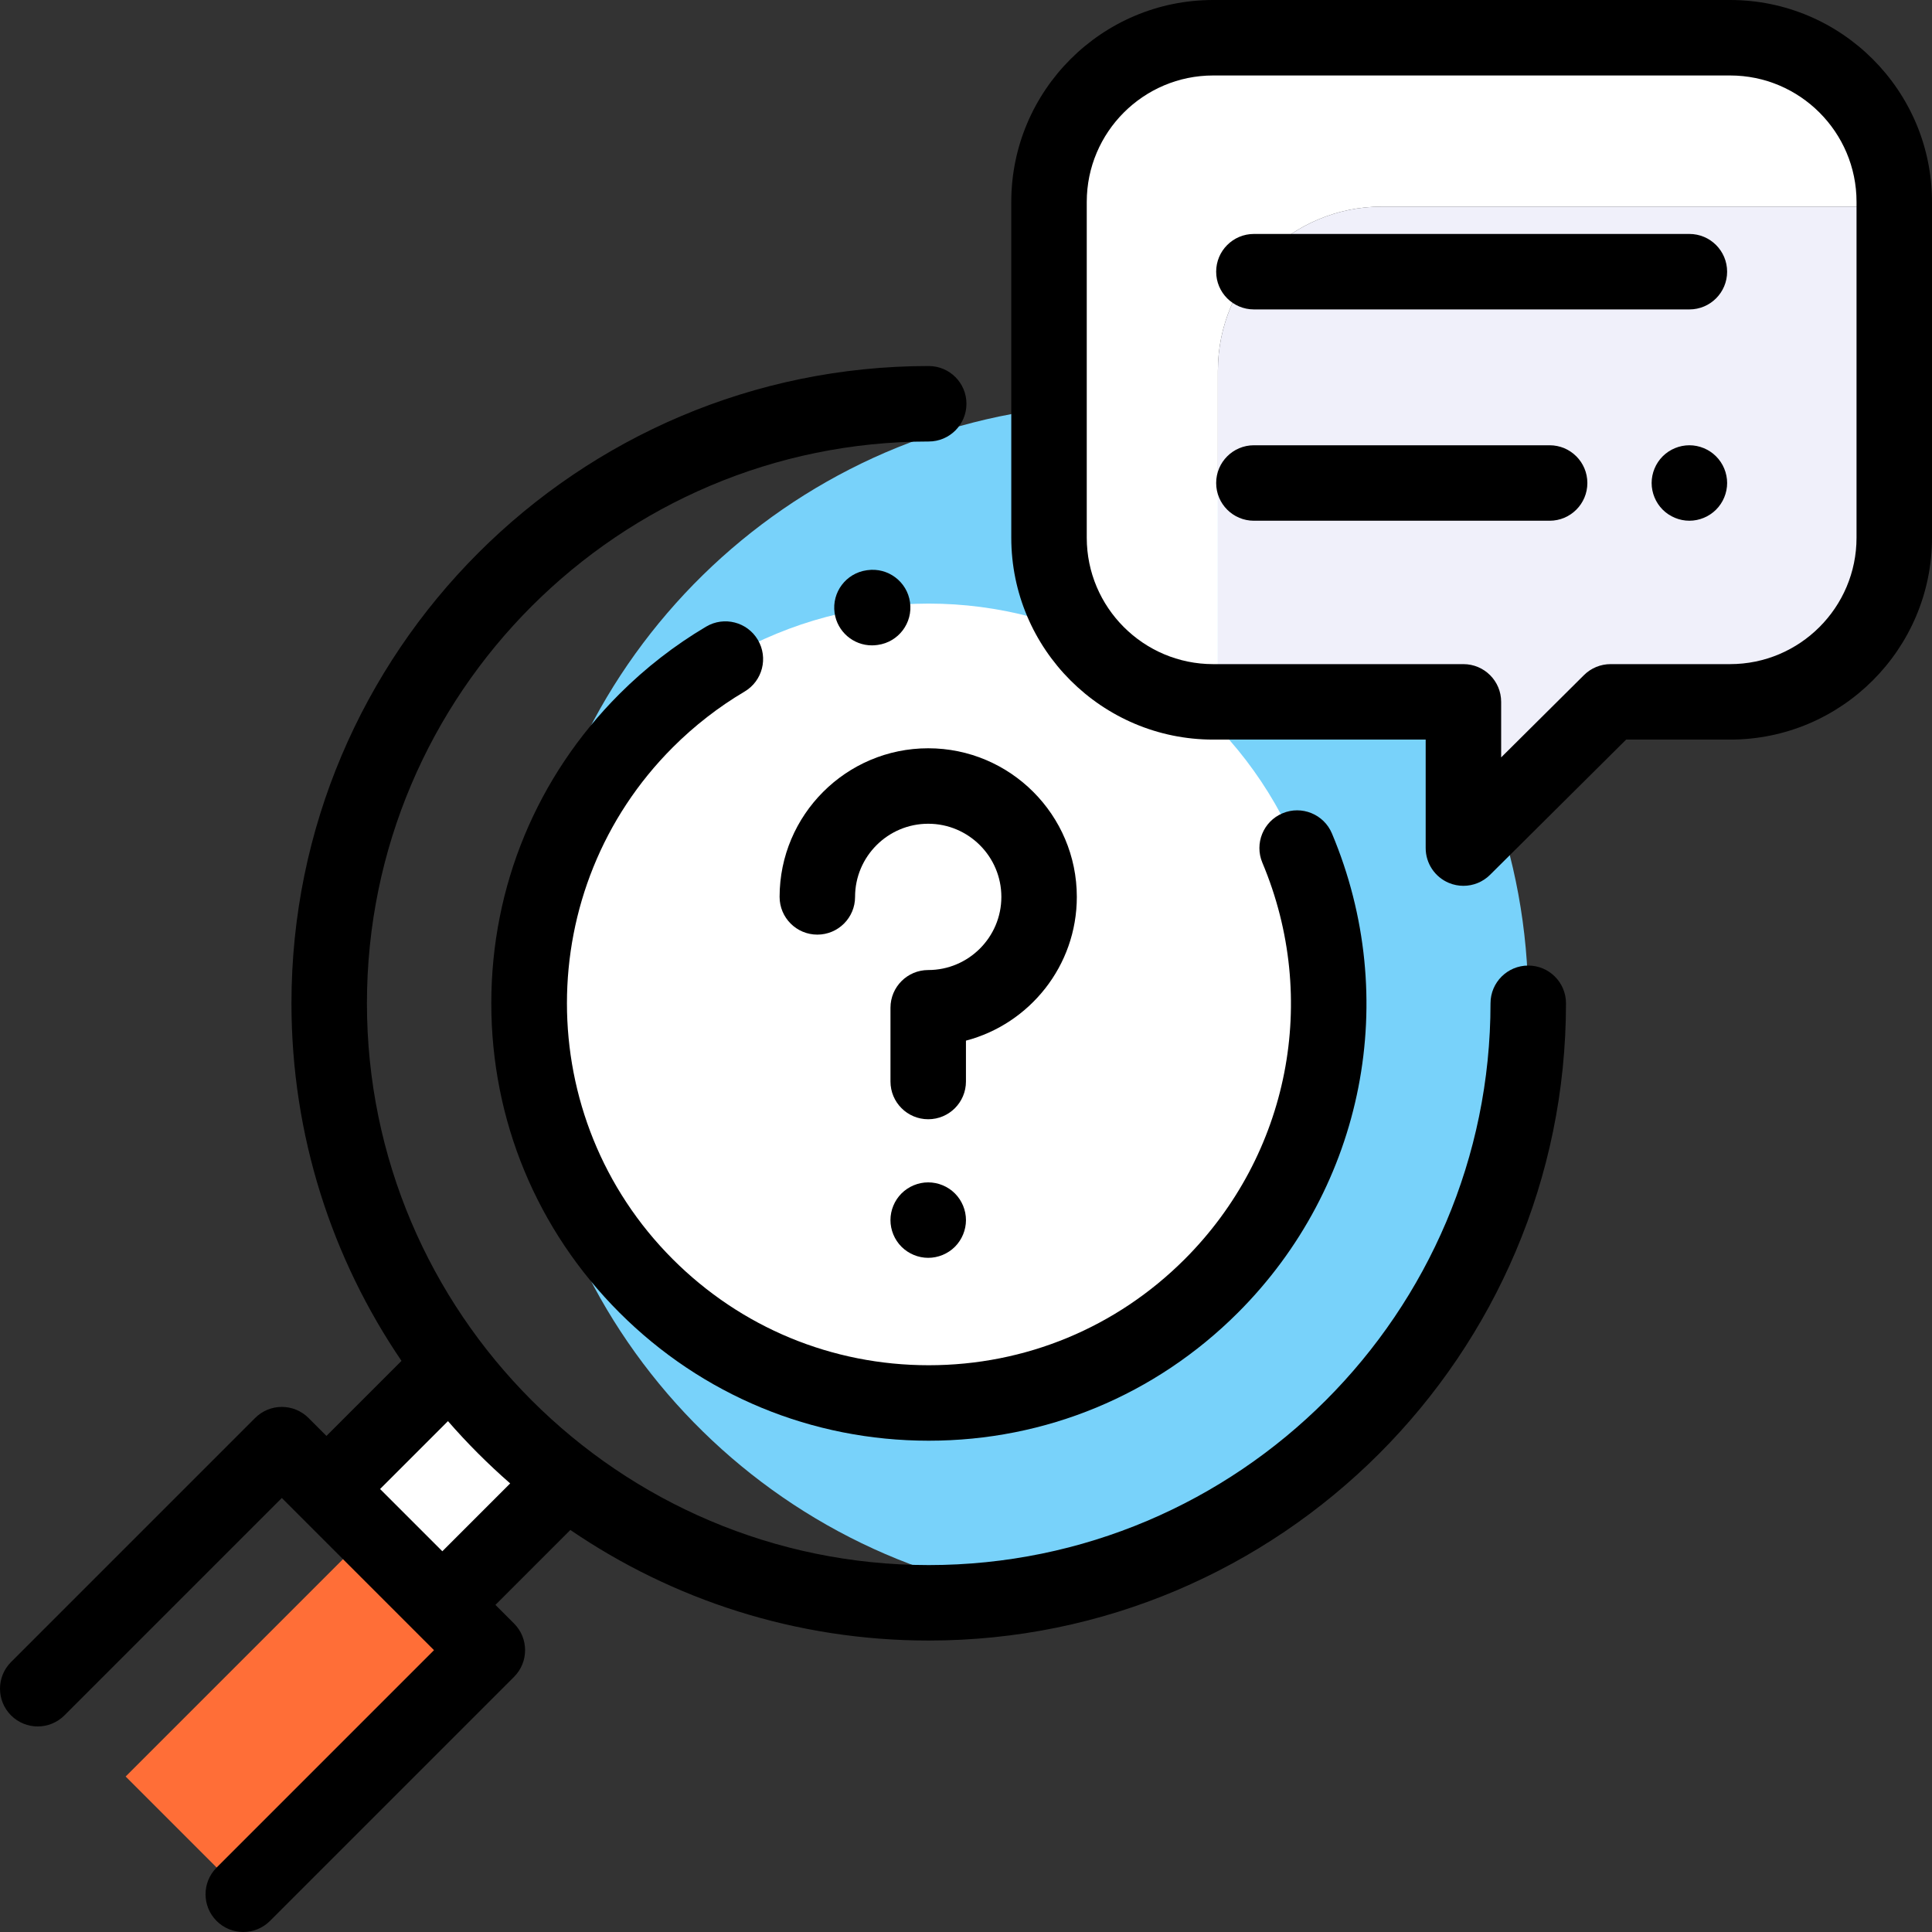 <?xml version="1.0" encoding="iso-8859-1"?>
<!-- Generator: Adobe Illustrator 19.0.0, SVG Export Plug-In . SVG Version: 6.00 Build 0)  -->
<svg version="1.1" id="Capa_1" xmlns="http://www.w3.org/2000/svg" xmlns:xlink="http://www.w3.org/1999/xlink" x="0px" y="0px"
	 viewBox="0 0 512.001 512.001" style="enable-background:new 0 0 512.001 512.001;" xml:space="preserve">
<rect x="0" y="0" width="512.001" height="512.001" fill="#333333" stroke="none"/>
<polyline style="fill:#E6AA46;" points="147.809,394.659 117.224,425.243 86.585,394.603 117.169,364.019 "/>
<rect x="95.57" y="372.972" transform="matrix(-0.707 0.707 -0.707 -0.707 479.115 590.819)" style="fill:#FFFFFF;" width="43.25" height="43.33"/>
<rect x="35.453" y="431.948" transform="matrix(-0.707 0.707 -0.707 -0.707 459.654 717.671)" style="fill:#FF6E37;" width="91.479" height="44.17"/>
<path style="fill:#78D2FA;" d="M271.788,109.076c-75.541,12.271-133.214,77.798-133.214,156.806s57.673,144.535,133.214,156.806
	c75.541-12.271,133.214-77.799,133.214-156.806S347.329,121.347,271.788,109.076z"/>
<g>
	<circle style="fill:#FFFFFF;" cx="246.12" cy="265.879" r="105.92"/>
	<path style="fill:#FFFFFF;" d="M366.251,54.75h135.75V53.5c0-24.024-19.476-43.5-43.5-43.5h-137c-24.024,0-43.5,19.476-43.5,43.5
		v89c0,24.024,19.476,43.5,43.5,43.5h1.25V98.25C322.751,74.226,342.227,54.75,366.251,54.75z"/>
</g>
<path style="fill:#F0F0FA;" d="M387.822,224.751L426.821,186h31.681c24.024,0,43.5-19.476,43.5-43.5V54.75h-135.75
	c-24.024,0-43.5,19.476-43.5,43.5V186h65.07V224.751z"/>
<path d="M246.121,361.802c-25.621,0-49.709-9.978-67.826-28.095c-37.399-37.399-37.399-98.252,0-135.651
	c5.729-5.729,12.131-10.703,19.03-14.785c4.753-2.813,6.326-8.946,3.514-13.699c-2.813-4.753-8.944-6.327-13.699-3.514
	c-8.34,4.935-16.073,10.942-22.987,17.855c-21.895,21.895-33.952,51.005-33.952,81.968s12.058,60.074,33.952,81.968
	c21.896,21.895,51.006,33.952,81.969,33.952s60.073-12.058,81.968-33.952c33.489-33.488,43.257-83.332,24.886-126.982
	c-2.143-5.09-8.009-7.479-13.096-5.337c-5.091,2.142-7.48,8.005-5.338,13.096c15.203,36.122,7.119,77.369-20.595,105.082
	C295.83,351.825,271.742,361.802,246.121,361.802z"/>
<path d="M231.065,171.03c0.464,0,0.934-0.033,1.405-0.099l0.188-0.026c5.469-0.769,9.279-5.826,8.51-11.295
	c-0.769-5.47-5.844-9.28-11.295-8.51l-0.188,0.026c-5.469,0.769-9.279,5.826-8.51,11.295
	C221.877,167.418,226.159,171.03,231.065,171.03z"/>
<path d="M405.002,255.882c-5.522,0-10,4.477-10,10c0,82.093-66.788,148.88-148.881,148.88S97.24,347.974,97.24,265.882
	s66.788-148.88,148.881-148.88c5.522,0,10-4.477,10-10s-4.478-10-10-10C153,97.001,77.24,172.761,77.24,265.882
	c0,35.097,10.766,67.724,29.162,94.762l-19.888,19.889l-4.758-4.758c-3.905-3.905-10.235-3.905-14.143,0L2.929,440.457
	c-3.905,3.905-3.905,10.237,0,14.142c3.905,3.906,10.235,3.906,14.143,0l57.613-57.613l40.328,40.328L57.4,494.929
	c-3.905,3.905-3.905,10.237,0,14.142c1.953,1.953,4.512,2.929,7.071,2.929s5.118-0.976,7.071-2.929l64.684-64.684
	c3.905-3.905,3.905-10.237,0-14.142l-4.93-4.93l19.857-19.858c27.078,18.483,59.782,29.305,94.969,29.305
	c93.121,0,168.881-75.759,168.881-168.88C415.002,260.359,410.525,255.882,405.002,255.882z M117.225,411.101l-16.498-16.498
	l17.989-17.989c5.111,5.873,10.622,11.388,16.487,16.508L117.225,411.101z"/>
<path d="M245.987,198.301c-21.716,0-39.384,17.667-39.384,39.384c0,5.523,4.478,10,10,10s10-4.477,10-10
	c0-10.688,8.695-19.384,19.384-19.384s19.384,8.695,19.384,19.384s-8.695,19.384-19.384,19.384c-5.522,0-10,4.477-10,10v19.543
	c0,5.523,4.478,10,10,10s10-4.477,10-10v-10.83c16.89-4.437,29.384-19.835,29.384-38.098
	C285.37,215.968,267.702,198.301,245.987,198.301z"/>
<path d="M253.061,330.41c1.86-1.86,2.931-4.44,2.931-7.07s-1.07-5.21-2.931-7.07c-1.859-1.86-4.439-2.93-7.08-2.93
	c-2.63,0-5.199,1.07-7.069,2.93c-1.86,1.86-2.931,4.44-2.931,7.07s1.07,5.21,2.931,7.07c1.87,1.86,4.439,2.93,7.069,2.93
	C248.621,333.34,251.201,332.27,253.061,330.41z"/>
<path d="M458.501,0h-137c-29.5,0-53.5,24-53.5,53.5v89c0,29.5,24,53.5,53.5,53.5h56.32v28.751c0,4.039,2.43,7.681,6.158,9.233
	c1.242,0.517,2.546,0.768,3.84,0.768c2.592,0,5.14-1.008,7.051-2.907L430.943,196h27.558c29.5,0,53.5-24,53.5-53.5v-89
	C512.001,24,488.001,0,458.501,0z M492.001,142.5c0,18.472-15.028,33.5-33.5,33.5H426.82c-2.642,0-5.175,1.045-7.049,2.907
	l-21.949,21.811v-14.717c0-5.523-4.478-10-10-10h-66.32c-18.472,0-33.5-15.028-33.5-33.5v-89c0-18.472,15.028-33.5,33.5-33.5h137
	c18.472,0,33.5,15.028,33.5,33.5L492.001,142.5L492.001,142.5z"/>
<path d="M457.705,72c0-5.523-4.478-10-10-10H332.297c-5.522,0-10,4.477-10,10s4.478,10,10,10h115.408
	C453.228,82,457.705,77.523,457.705,72z"/>
<path d="M447.701,118c-2.631,0-5.21,1.07-7.07,2.93c-1.86,1.86-2.93,4.44-2.93,7.07s1.069,5.21,2.93,7.07
	c1.87,1.86,4.439,2.93,7.07,2.93c2.63,0,5.21-1.07,7.069-2.93c1.87-1.86,2.94-4.44,2.94-7.07c0-2.63-1.07-5.21-2.94-7.07
	C452.911,119.07,450.341,118,447.701,118z"/>
<path d="M410.668,118h-78.371c-5.522,0-10,4.477-10,10s4.478,10,10,10h78.371c5.522,0,10-4.477,10-10S416.191,118,410.668,118z"/>
<g>
</g>
<g>
</g>
<g>
</g>
<g>
</g>
<g>
</g>
<g>
</g>
<g>
</g>
<g>
</g>
<g>
</g>
<g>
</g>
<g>
</g>
<g>
</g>
<g>
</g>
<g>
</g>
<g>
</g>
</svg>
